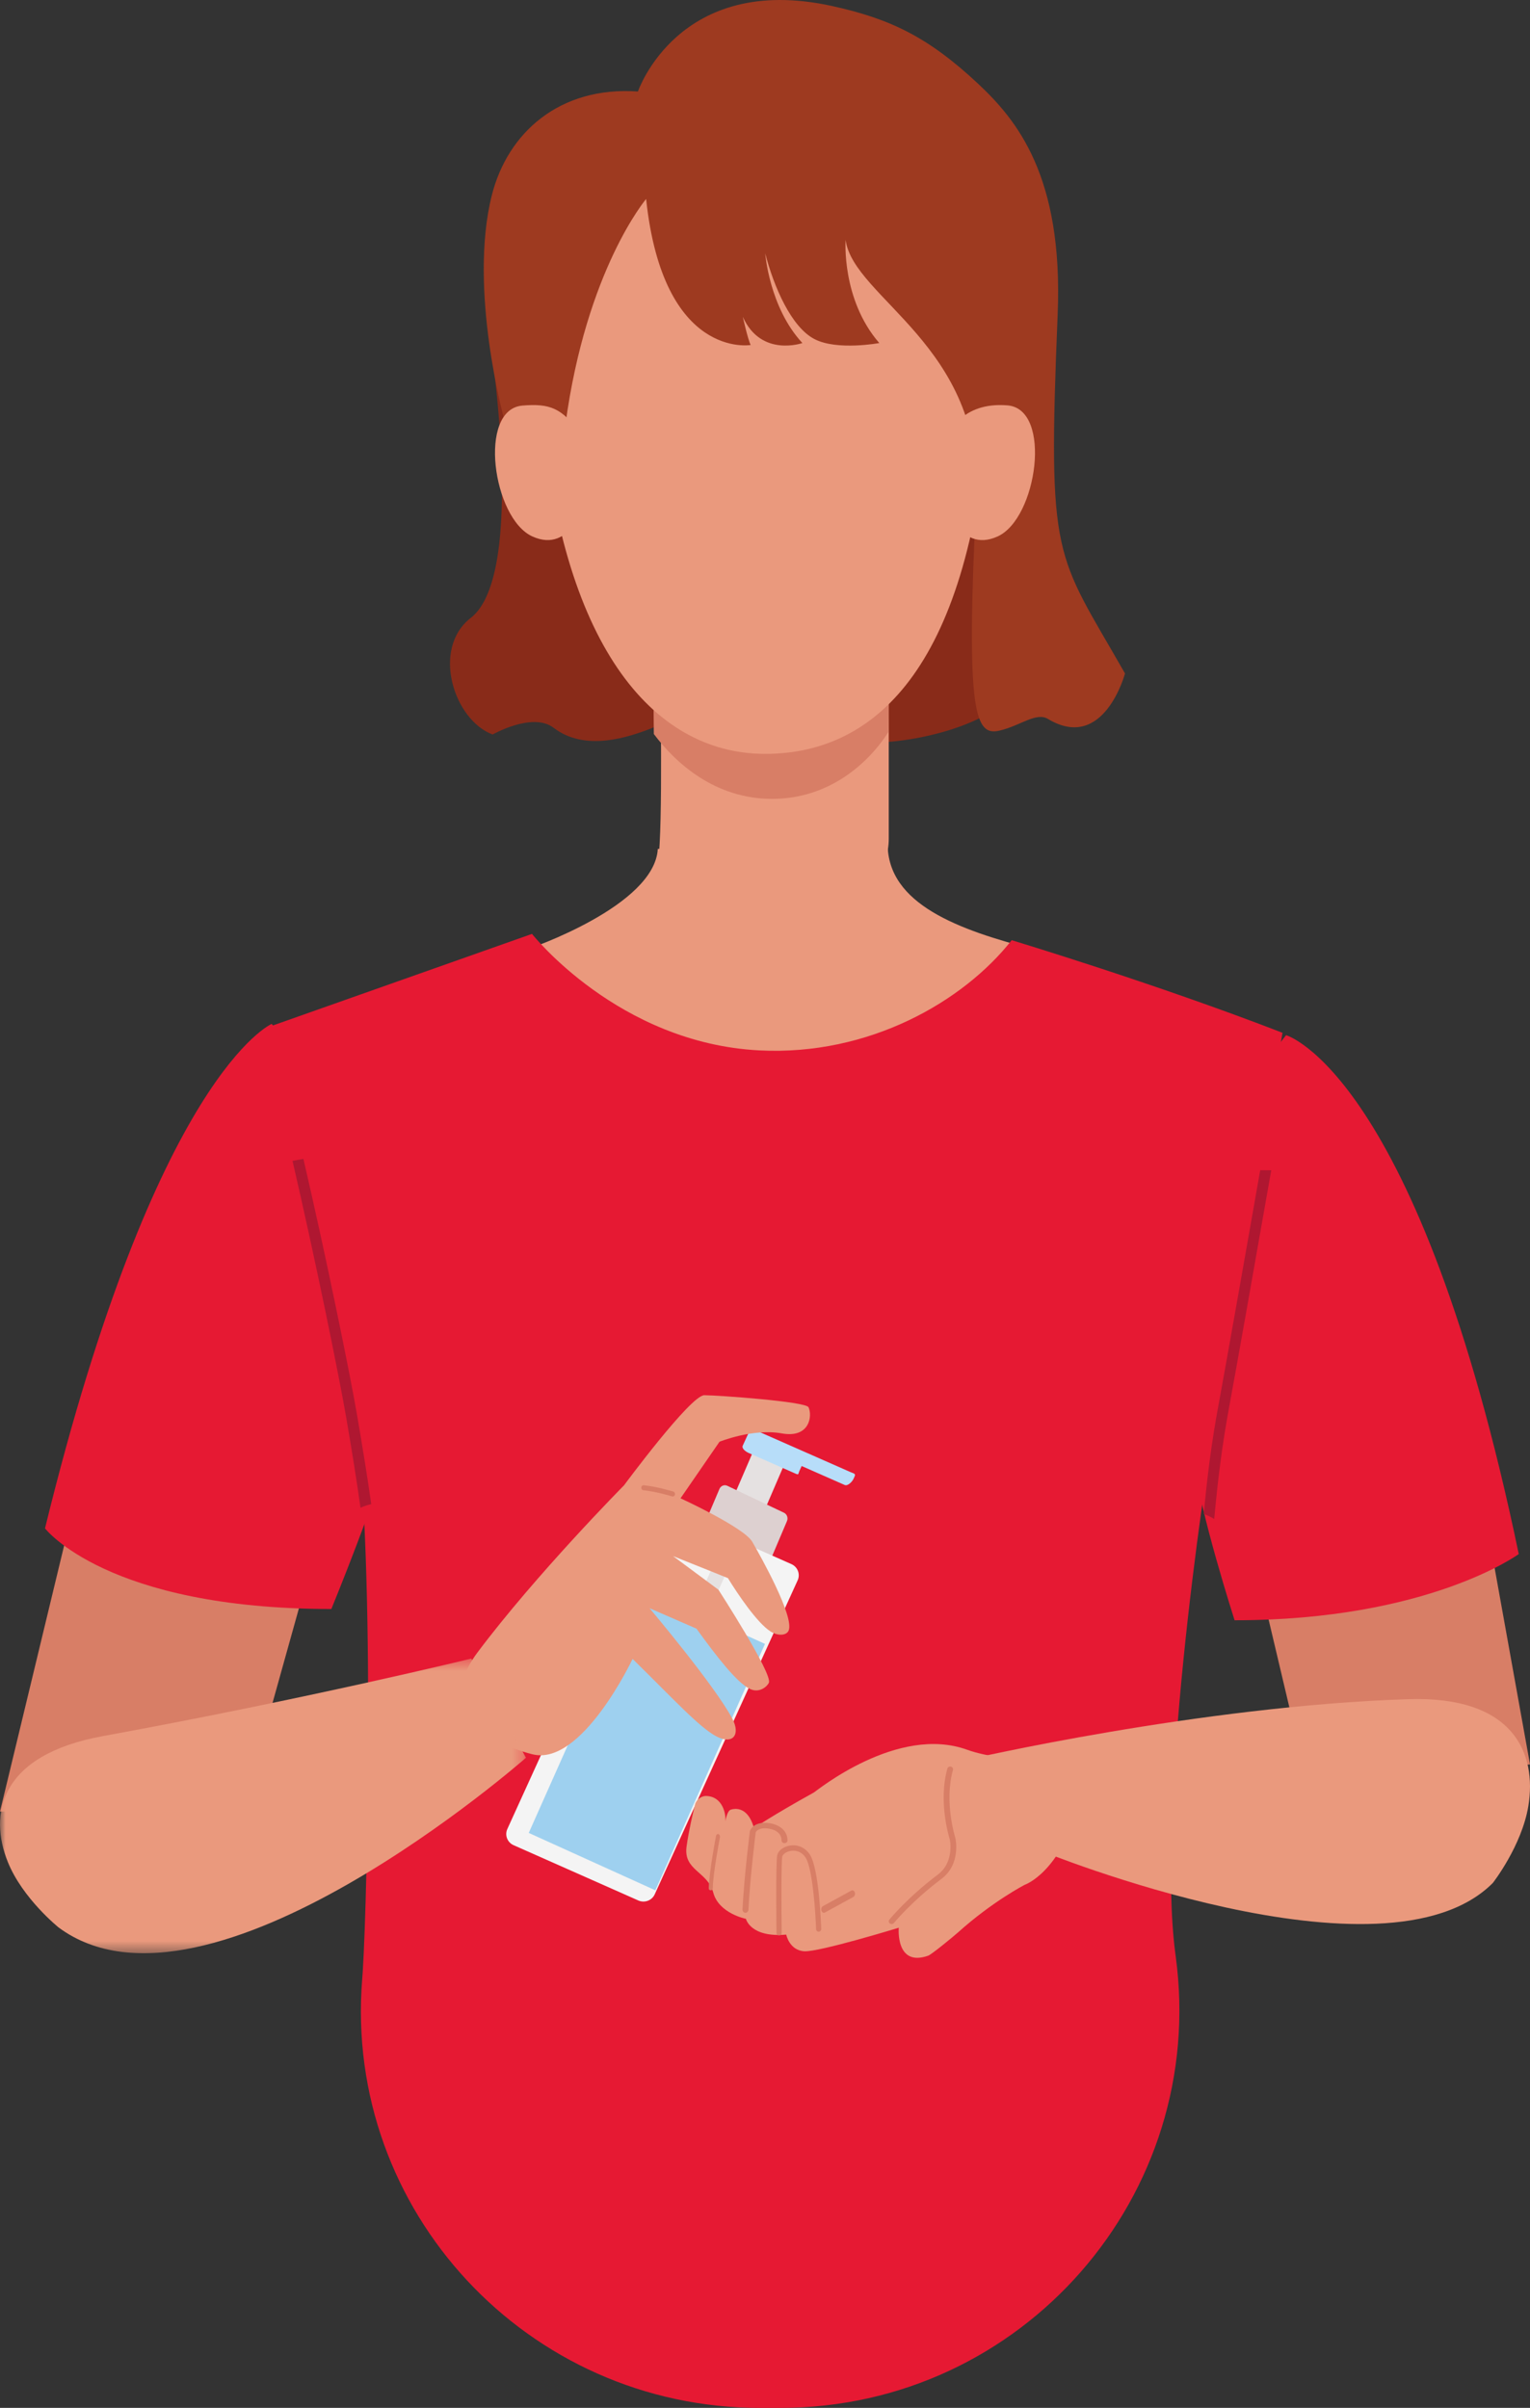 <?xml version="1.0" encoding="UTF-8"?>
<svg width="136px" height="214px" viewBox="0 0 136 214" version="1.1" xmlns="http://www.w3.org/2000/svg" xmlns:xlink="http://www.w3.org/1999/xlink">
    <rect x="0" y="0" width="136" height="214" fill="#333333" stroke="none"/>
    <!-- Generator: Sketch 59.1 (86144) - https://sketch.com -->
    <title>Group 64</title>
    <desc>Created with Sketch.</desc>
    <defs>
        <polygon id="path-1" points="0 0.404 46.755 0.404 46.755 26.592 0 26.592"></polygon>
    </defs>
    <g id="Page-1" stroke="none" stroke-width="1" fill="none" fill-rule="evenodd">
        <g id="Extra-large:-Desktops---12-col" transform="translate(-415, -700)">
            <g id="Group-64" transform="translate(415, 700)">
                <path d="M78.901,75 C78.901,80.358 85.19,82.651 92,84.4 C92,84.4 84.03,95.318 68.34,94.993 C52.65,94.669 49.491,87.892 47,84.324 C47,84.324 58.184,80.528 58.471,75.446" id="Fill-1" fill="#EA997D"></path>
                <polygon id="Fill-3" fill="#D87E66" points="0 161 7.716 129 29 134.236 21.53 161"></polygon>
                <polygon id="Fill-5" fill="#D87E66" points="136 156.809 130.811 128 110 132.245 116.328 159"></polygon>
                <path d="M24.148,91 C24.148,91 13.903,95.402 4,135.832 C4,135.832 9.466,143 29.454,143 C29.454,143 33.908,132.143 34.465,128.904 C36.842,115.067 30.926,98.698 24.148,91" id="Fill-7" fill="#E61933"></path>
                <path d="M114.319,92 C114.319,92 126.08,95.352 135,138.116 C135,138.116 126.975,144 109.741,144 C109.741,144 106.543,134.043 106.224,130.141 C105.135,116.846 108.043,99.8 114.319,92" id="Fill-9" fill="#E61933"></path>
                <path d="M47.289,83 C47.289,83 54.945,92.715 67.511,93.354 C77.245,93.849 85.634,89.016 89.928,83.559 C89.928,83.559 102.659,87.398 114,91.789 C114,91.789 109.27,119.288 108.33,124.417 C106.734,133.113 102.845,161.002 104.469,173.581 C104.483,173.688 104.497,173.795 104.512,173.903 C107.373,195.117 90.867,214 69.374,214 L67.55,214 C46.886,214 30.573,196.472 32.19,175.956 C32.212,175.681 32.231,175.419 32.247,175.168 C32.693,168.099 33.349,136.399 31.458,124.986 C30.529,119.375 25.89,96.405 24,91.228 L47.289,83 Z" id="Fill-11" fill="#E61933"></path>
                <path d="M112.02,104 C110.59,112.129 108.873,121.853 108.344,124.685 C107.664,128.325 107.303,131.34 107,134.557 C107.327,134.671 107.639,134.82 107.93,135 C108.238,131.671 108.597,128.592 109.295,124.855 C109.827,122.003 111.564,112.17 113,104.009 C112.673,104.006 112.346,104.003 112.02,104" id="Fill-13" fill="#AF1731"></path>
                <path d="M26.971,103 C26.645,103.052 26.321,103.108 26,103.173 C27.983,111.705 30.118,122.158 30.771,125.968 C31.299,129.048 31.711,131.627 32.045,134 C32.35,133.862 32.671,133.754 33,133.678 C32.669,131.351 32.263,128.82 31.748,125.814 C31.095,122.002 28.959,111.559 26.971,103" id="Fill-15" fill="#AF1731"></path>
                <path d="M67.762,134.685 C67.645,134.953 67.341,135.074 67.083,134.953 L65.302,134.119 C65.044,133.998 64.929,133.681 65.045,133.412 L67.239,128.316 C67.355,128.047 67.658,127.926 67.916,128.047 L69.698,128.882 C69.955,129.002 70.071,129.32 69.955,129.589 L67.762,134.685 Z" id="Fill-17" fill="#E5E1E1"></path>
                <path d="M75.611,130.837 L71.634,129.084 L71.167,128.878 L67.423,127.229 C67.165,127.115 66.768,126.854 66.652,127.107 L66.021,128.484 C65.905,128.739 66.293,129.019 66.552,129.133 L70.762,130.989 C71.021,131.103 70.951,130.963 71.068,130.709 L71.258,130.292 L75.089,131.98 C75.346,132.094 75.746,131.696 75.862,131.443 L75.968,131.214 C76.083,130.96 75.869,130.951 75.611,130.837" id="Fill-19" fill="#B7DDF9"></path>
                <path d="M68.05,139.669 C67.93,139.951 67.617,140.078 67.352,139.951 L62.313,137.556 C62.046,137.429 61.926,137.098 62.047,136.816 L63.95,132.33 C64.07,132.048 64.383,131.923 64.649,132.049 L69.688,134.444 C69.954,134.571 70.073,134.902 69.954,135.184 L68.05,139.669 Z" id="Fill-21" fill="#DDD0D0"></path>
                <path d="M58.198,168.357 C57.949,168.905 57.296,169.151 56.74,168.904 L45.651,163.989 C45.096,163.743 44.847,163.1 45.097,162.551 L57.802,134.643 C58.051,134.094 58.703,133.85 59.259,134.096 L70.348,139.01 C70.904,139.257 71.153,139.901 70.903,140.449 L58.198,168.357 Z" id="Fill-23" fill="#F4F4F4"></path>
                <polygon id="Fill-25" fill="#E5E1E1" points="54.211 163 53 162.451 64.789 136 66 136.548"></polygon>
                <polygon id="Fill-27" fill="#9ED0EF" points="58.253 168 47 162.9 56.749 141 68 146.1"></polygon>
                <path d="M55.47,132.006 C55.47,132.006 61.387,123.999 62.602,124 C63.817,124.001 71.618,124.559 71.868,125.067 C72.218,125.78 72.017,127.852 69.478,127.391 C66.938,126.93 63.956,128.134 63.956,128.134 L60.492,133.16 C60.492,133.16 66.124,135.746 66.864,137.019 C67.604,138.292 70.636,143.709 70.098,144.924 C69.903,145.362 69.148,145.419 68.48,144.988 C67.303,144.228 65.615,141.737 64.704,140.253 L59.83,138.299 L63.861,141.287 C63.861,141.287 68.696,148.758 68.343,149.554 C68.195,149.887 67.506,150.502 66.667,150.107 C65.503,149.558 63.68,147.2 61.908,144.745 L57.737,142.929 C57.737,142.929 63.536,149.802 65.093,152.74 C65.857,154.181 65.134,155.084 63.675,154.318 C62.16,153.521 59.828,150.963 56.231,147.435 C56.231,147.435 51.707,157.025 47.325,155.91 C47.325,155.91 37.351,153.648 42.453,146.848 C47.681,139.881 55.47,132.006 55.47,132.006" id="Fill-29" fill="#EA997D"></path>
                <path d="M59.801,133 C59.783,133 59.765,132.997 59.748,132.992 C59.732,132.988 58.306,132.551 57.183,132.444 C57.073,132.433 56.992,132.325 57.001,132.203 C57.011,132.081 57.106,131.988 57.217,132.001 C58.377,132.112 59.794,132.545 59.854,132.563 C59.96,132.596 60.022,132.719 59.993,132.837 C59.968,132.935 59.889,133 59.801,133" id="Fill-31" fill="#D87E66"></path>
                <g id="Group-35" transform="translate(0, 147)">
                    <mask id="mask-2" fill="white">
                        <use xlink:href="#path-1"></use>
                    </mask>
                    <g id="Clip-34"></g>
                    <path d="M46.755,9.218 C46.755,9.218 18.457,34.112 5.21,24.303 C5.21,24.303 2.011,21.734 0.702,18.5 C-1.006,14.282 -0.102,8.984 9.143,7.296 C27.358,3.967 41.895,0.404 41.895,0.404 L46.755,9.218 Z" id="Fill-33" fill="#EA997D" mask="url(#mask-2)"></path>
                </g>
                <path d="M72.346,159.305 C72.562,159.185 79.777,153.255 85.98,155.512 C89.379,156.748 96.953,156.536 95.901,160.365 C94.229,166.448 91.09,167.509 91.09,167.509 C91.09,167.509 88.229,168.983 85.182,171.721 C84.776,172.086 82.811,173.703 82.505,173.811 C79.582,174.841 79.89,171.326 79.89,171.326 C79.89,171.326 72.813,173.496 71.49,173.418 C70.166,173.34 69.887,171.939 69.887,171.939 C66.69,172.22 66.305,170.535 66.305,170.535 C66.305,170.535 63.89,170.064 63.398,168.195 C62.905,166.326 60.73,166.243 61.028,164.108 C61.226,162.695 61.571,161.231 61.787,160.354 C61.89,159.936 62.379,159.608 62.75,159.615 C64.259,159.647 64.553,161.265 64.474,161.894 C64.474,161.894 64.61,160.932 64.967,160.829 C65.874,160.567 66.659,161.123 67.017,162.474 C67.017,162.474 68.597,161.383 72.346,159.305" id="Fill-36" fill="#EA997D"></path>
                <path d="M63.179,168 L63.174,168 C63.075,168 62.997,167.937 63,167.812 C63.03,166.38 63.622,163.294 63.647,163.162 C63.671,163.041 63.768,162.978 63.863,163.007 C63.959,163.036 64.018,163.164 63.995,163.285 C63.989,163.317 63.386,166.437 63.357,167.821 C63.355,167.944 63.276,168 63.179,168" id="Fill-38" fill="#D87E66"></path>
                <path d="M66.265,170 L66.253,170 C66.106,170 65.993,169.844 66,169.709 C66.147,166.736 66.649,162.802 66.653,162.764 L66.665,162.704 C66.679,162.668 67.017,161.798 68.456,162.044 C69.409,162.206 70,162.789 70,163.567 C70,163.703 69.882,163.811 69.735,163.811 C69.589,163.811 69.47,163.701 69.47,163.565 C69.47,163.022 69.066,162.641 68.359,162.521 C67.486,162.37 67.226,162.746 67.175,162.839 C67.126,163.235 66.669,166.925 66.529,169.731 C66.523,169.862 66.406,170 66.265,170" id="Fill-40" fill="#D87E66"></path>
                <path d="M79.256,171 C79.2,171 79.146,170.983 79.099,170.949 C78.986,170.866 78.968,170.712 79.054,170.605 C79.07,170.585 80.672,168.627 83.364,166.603 C84.863,165.477 84.429,163.49 84.424,163.47 C84.386,163.355 83.373,160.144 84.213,157.18 C84.251,157.05 84.391,156.973 84.528,157.009 C84.665,157.044 84.744,157.179 84.708,157.309 C83.904,160.136 84.909,163.314 84.919,163.346 C84.946,163.459 85.429,165.674 83.681,166.988 C81.037,168.976 79.473,170.887 79.458,170.906 C79.408,170.968 79.332,171 79.256,171" id="Fill-42" fill="#D87E66"></path>
                <path d="M69.252,172 C69.126,172 69.023,171.923 69.021,171.794 C69.014,171.155 68.95,165.542 69.086,164.887 C69.169,164.488 69.596,164.15 70.15,164.037 C70.871,163.891 71.555,164.182 71.98,164.812 C72.816,166.052 72.993,171.215 73,171.434 C73.004,171.564 72.905,171.674 72.778,171.679 C72.664,171.693 72.544,171.582 72.539,171.452 C72.492,169.997 72.23,166.017 71.6,165.082 C71.143,164.404 70.497,164.454 70.24,164.506 C69.847,164.585 69.575,164.819 69.537,164.998 C69.442,165.454 69.453,169.298 69.482,171.787 C69.484,171.918 69.382,172 69.255,172 L69.252,172 Z" id="Fill-44" fill="#D87E66"></path>
                <path d="M73.233,170 C73.141,170 73.056,169.929 73.018,169.811 C72.969,169.655 73.024,169.476 73.143,169.411 L75.677,168.024 C75.796,167.958 75.932,168.033 75.982,168.188 C76.031,168.345 75.976,168.524 75.857,168.589 L73.322,169.976 C73.293,169.993 73.263,170 73.233,170" id="Fill-46" fill="#D87E66"></path>
                <path d="M92.465,164.469 C92.465,164.469 123.087,177.001 132.697,167.346 C132.697,167.346 135.274,164.052 135.855,160.499 C136.614,155.864 134.584,150.706 125.168,151.013 C106.618,151.618 86,156.386 86,156.386 L92.465,164.469 Z" id="Fill-48" fill="#EA997D"></path>
                <path d="M43.524,30 C43.524,30 46.881,51.015 41.852,54.91 C38.313,57.653 40.34,63.992 43.789,65.279 C43.789,65.279 47.338,63.25 49.212,64.684 C51.984,66.807 55.779,65.594 58.261,64.586 C60.745,63.578 71.041,63.741 73.658,65.288 C76.275,66.835 84.103,65.718 88,63.318 L88,30.043 L43.524,30 Z" id="Fill-50" fill="#892B19"></path>
                <path d="M58,80.858 C58,80.858 58.351,80.036 58.635,74.986 C58.92,69.937 58.641,57 58.641,57 L79,57 L79,74.543 C79,79.867 71.782,81.262 78.525,83" id="Fill-52" fill="#EA997D"></path>
                <path d="M68.628,71 C63.59,71 60.086,67.863 58.119,65.235 C58.09,60.793 58,57 58,57 L78.965,57 C78.965,57 79.044,60.821 78.965,65.062 C77.278,67.717 73.798,71 68.628,71" id="Fill-54" fill="#D87E66"></path>
                <path d="M48.143,36.067 C49.819,56.964 57.812,67 68.017,67 C78.189,67 86.297,58.714 87.894,36.067 C89.073,19.343 80.317,9 68.017,9 C55.719,9 46.75,18.706 48.143,36.067" id="Fill-56" fill="#EA997D"></path>
                <path d="M100,59.854 C100,59.854 98.128,66.891 93.152,63.896 C92.104,63.264 90.723,64.491 88.849,64.932 C86.697,65.439 85.811,63.552 86.786,44.259 C87.467,30.768 75.853,26.497 75.164,21.319 C75.164,21.319 74.784,26.604 78.159,30.488 C78.159,30.488 74.431,31.182 72.41,30.143 C70.338,29.079 68.795,25.513 68.02,22.519 C68.02,22.519 68.375,27.31 71.323,30.488 C71.323,30.488 67.651,31.784 66.028,28.158 C66.028,28.158 66.467,30.143 66.726,30.662 C66.726,30.662 58.949,31.988 57.433,17.685 C57.433,17.685 52.121,23.954 50.265,37.702 C49.331,44.616 44.825,37.301 44.825,37.301 C44.825,37.301 41.61,25.745 43.714,17.367 C45.113,11.796 49.745,7.647 56.705,8.131 C56.705,8.131 60.315,-2.463 73.958,0.534 C79.042,1.651 82.438,3.233 86.908,7.41 C90.385,10.659 94.518,15.652 94.015,27.916 C93.103,50.093 93.803,48.977 100,59.854" id="Fill-58" fill="#9E3A20"></path>
                <path d="M84.37,38.607 C84.37,38.607 85.423,35.685 89.559,36.028 C93.556,36.36 92.201,46.074 88.681,47.675 C85.163,49.275 84,44.448 84,44.448 L84.37,38.607 Z" id="Fill-60" fill="#EA997D"></path>
                <path d="M51.63,38.62 C49.988,36.228 48.826,35.848 46.441,36.045 C42.443,36.377 43.799,46.077 47.319,47.675 C50.838,49.273 52,44.453 52,44.453 L51.63,38.62 Z" id="Fill-62" fill="#EA997D"></path>
            </g>
        </g>
    </g>
</svg>